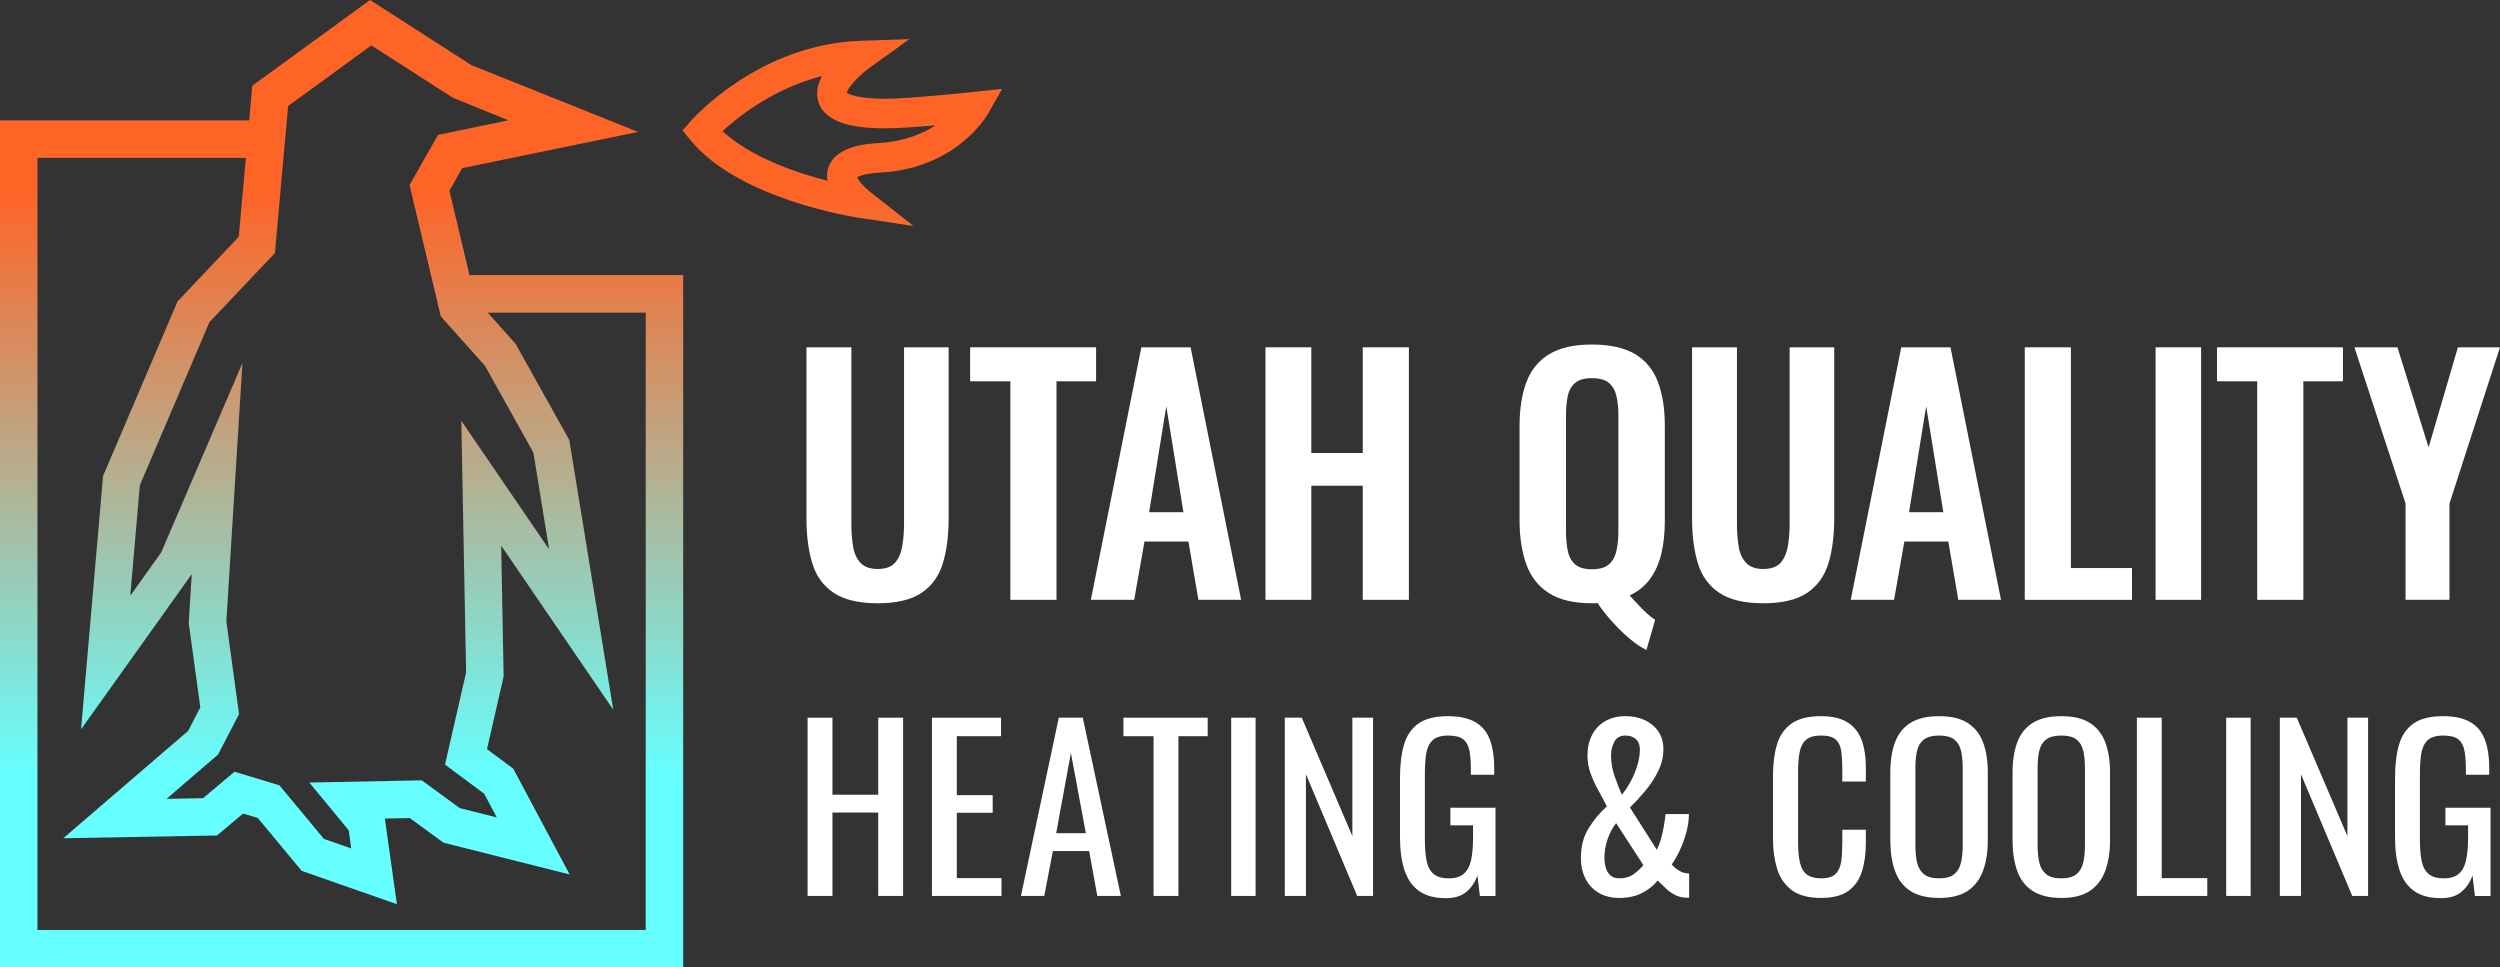 <?xml version="1.0" encoding="UTF-8"?><svg id="Layer_1" xmlns="http://www.w3.org/2000/svg" xmlns:xlink="http://www.w3.org/1999/xlink" viewBox="0 0 2213.68 856.68"><rect x="0" y="0" width="2213.68" height="856.68" fill="#333333" stroke="none"/><defs><style>.cls-1{fill:url(#linear-gradient);}.cls-2{fill:#fff;}</style><linearGradient id="linear-gradient" x1="443.67" y1="856.68" x2="443.67" y2="0" gradientUnits="userSpaceOnUse"><stop offset=".2" stop-color="#6ff"/><stop offset=".8" stop-color="#ff6427"/></linearGradient></defs><path class="cls-1" d="m415.73,243.65l-17.78-74.77,11.35-20,155.7-32.07-147.55-59.13L327.65,0l-104.25,75.93-2.75,30.66H0v750.09h604.95V243.65h-189.22Zm-172.28-19.59l7.55-84.29,2.97-33.18,1.14-12.7,73.72-53.69,72.02,46.26,49.39,20.11-59.96,12.35-2.4.49-25.23,44.44,26.86,112.98.79,3.32,39.05,43.66,42.93,76.89,13.97,85.77-77.79-113.9,4.25,222.94-18.67,81.5,34.64,25.78,11.21,21.03-32.79-8.26-33.68-24.6-99.53,1.96,34.84,42.21,2.27,16.16-24.22-8.48-39.36-47.44-39.78-12.01-27.87,23.42-32.32.58,45.57-39.18,18.65-35.88-11.25-81.96,14.24-228.86-71.88,167.59-27.45,38.47,8.49-97.88,61.58-144.34,58.04-61.29Zm328.31,599.43H33.18V139.77h184.5l-6.25,69.85-54.2,57.24-66,154.69-19.46,224.23,98.02-137.38-2.69,43.22,10.27,74.79-10.83,20.83-110.52,95.01,136.1-2.46,23.13-19.43,13.02,3.93,38.85,46.83,84.31,29.51-10.64-75.81,22.1-.44,29.86,21.81,111.65,28.12-49.92-93.67-23.25-17.3,14.75-64.37-2.21-115.86,99.23,145.28-38.89-238.77-47.57-85.19-24.68-27.6h139.91v546.66ZM861.98,81.42c-.57.06-58.53,6.2-79.19,6.05-23.91-.24-31.21-4.14-32.97-5.42,1.07-4.61,10.73-15.19,20.45-22.23l34.98-25.16-43.06,1.44c-89.74,3.01-148.07,68.31-150.51,71.09l-7.33,8.35,7.04,8.59c42.79,52.17,144.29,67.99,148.59,68.64l48.93,7.36-38.91-30.61c-4.79-3.76-9.73-9.47-11.12-12.64,2.04-1.12,7.62-3.32,20.98-4.08,66.94-3.84,93.8-49.94,94.91-51.9l12.57-22.2-25.36,2.73Zm-83.62,45.23c-9.58.55-38.77,2.23-44.98,22.15-1.2,3.86-1.3,7.67-.64,11.34-27.93-7.29-68.2-21.05-92.95-44,14.24-13.09,45.66-38.04,88.05-48.8-3.81,7.16-5.63,14.99-3.16,22.8,6.53,20.62,36.14,23.3,57.85,23.51,10.46.14,29.1-1.23,45.92-2.69-11.67,7.59-28.07,14.43-50.1,15.69Z"/><path class="cls-2" d="m777.05,534.17c-16.57,0-29.45-3.04-38.65-9.11-9.2-6.07-15.55-14.72-19.04-25.95-3.5-11.22-5.25-24.66-5.25-40.3v-151.27h39.75v155.96c0,7,.46,13.57,1.38,19.74.92,6.17,3.08,11.14,6.49,14.91,3.4,3.77,8.51,5.66,15.32,5.66,7.18,0,12.37-1.88,15.6-5.66,3.22-3.77,5.33-8.74,6.35-14.91,1.01-6.16,1.52-12.74,1.52-19.74v-155.96h39.47v151.27c0,15.64-1.75,29.08-5.24,40.3-3.5,11.23-9.8,19.88-18.91,25.95-9.11,6.07-22.04,9.11-38.78,9.11Z"/><path class="cls-2" d="m894.64,531.13v-193.5h-35.61v-30.09h111.52v30.09h-35.06v193.5h-40.85Z"/><path class="cls-2" d="m965.92,531.13l44.72-223.59h43.61l44.72,223.59h-37.82l-8.83-51.62h-38.92l-9.11,51.62h-38.37Zm51.62-77.57h30.37l-15.19-93.85-15.18,93.85Z"/><path class="cls-2" d="m1120.55,531.13v-223.59h40.58v93.58h45.55v-93.58h40.85v223.59h-40.85v-101.03h-45.55v101.03h-40.58Z"/><path class="cls-2" d="m1457.87,575.57c-4.6-2.21-9.52-5.52-14.77-9.94-5.24-4.41-10.4-9.43-15.46-15.04-5.07-5.62-9.44-11.18-13.11-16.7-.73.18-1.51.28-2.34.28h-2.62c-15.83,0-28.43-2.94-37.82-8.83-9.39-5.89-16.1-14.35-20.15-25.39-4.05-11.04-6.07-24.11-6.07-39.2v-83.64c0-15.09,2.02-28.02,6.07-38.78,4.05-10.77,10.77-19,20.15-24.7,9.39-5.7,21.99-8.56,37.82-8.56s28.98,2.86,38.37,8.56c9.39,5.71,16.1,13.94,20.15,24.7,4.04,10.77,6.07,23.7,6.07,38.78v83.92c0,10.67-1.01,20.33-3.04,28.98-2.03,8.65-5.34,16.15-9.94,22.5-4.6,6.35-10.68,11.27-18.22,14.77,2.39,2.58,4.88,5.25,7.45,8.01,2.57,2.76,5.15,5.34,7.73,7.73,2.58,2.39,5.06,4.32,7.45,5.79l-7.73,26.78Zm-48.31-71.5c6.8,0,11.87-1.47,15.18-4.41,3.31-2.94,5.52-6.99,6.62-12.15,1.11-5.15,1.66-10.77,1.66-16.84v-102.96c0-6.25-.55-11.87-1.66-16.84-1.1-4.97-3.31-8.88-6.62-11.73-3.31-2.85-8.38-4.28-15.18-4.28s-11.6,1.43-14.91,4.28c-3.31,2.86-5.48,6.76-6.49,11.73-1.01,4.97-1.51,10.58-1.51,16.84v102.96c0,6.07.5,11.69,1.51,16.84,1.01,5.15,3.18,9.2,6.49,12.15,3.31,2.94,8.28,4.41,14.91,4.41Z"/><path class="cls-2" d="m1561.22,534.17c-16.57,0-29.45-3.04-38.65-9.11-9.2-6.07-15.55-14.72-19.04-25.95-3.5-11.22-5.25-24.66-5.25-40.3v-151.27h39.75v155.96c0,7,.46,13.57,1.38,19.74.92,6.17,3.08,11.14,6.49,14.91,3.4,3.77,8.51,5.66,15.32,5.66,7.18,0,12.37-1.88,15.6-5.66,3.22-3.77,5.33-8.74,6.35-14.91,1.01-6.16,1.52-12.74,1.52-19.74v-155.96h39.47v151.27c0,15.64-1.75,29.08-5.24,40.3-3.5,11.23-9.8,19.88-18.91,25.95-9.11,6.07-22.04,9.11-38.78,9.11Z"/><path class="cls-2" d="m1638.78,531.13l44.72-223.59h43.61l44.72,223.59h-37.82l-8.83-51.62h-38.92l-9.11,51.62h-38.37Zm51.62-77.57h30.37l-15.19-93.85-15.18,93.85Z"/><path class="cls-2" d="m1792.87,531.13v-223.59h40.85v195.44h54.11v28.16h-94.96Z"/><path class="cls-2" d="m1908.71,531.13v-223.59h40.3v223.59h-40.3Z"/><path class="cls-2" d="m1998.7,531.13v-193.5h-35.61v-30.09h111.52v30.09h-35.06v193.5h-40.85Z"/><path class="cls-2" d="m2130.04,531.13v-85.3l-45.27-138.3h38.09l27.6,88.61,25.95-88.61h37.26l-44.72,138.3v85.3h-38.92Z"/><path class="cls-2" d="m715.1,793.33v-157.83h22.02v68.2h40.53v-68.2h22.02v157.83h-22.02v-73.85h-40.53v73.85h-22.02Z"/><path class="cls-2" d="m825.21,793.33v-157.83h61.19v16.37h-39.17v52.22h31.76v15.59h-31.76v57.87h39.56v15.78h-61.58Z"/><path class="cls-2" d="m904.01,793.33l33.52-157.83h21.24l33.71,157.83h-20.85l-7.21-39.75h-32.15l-7.6,39.75h-20.66Zm31.18-55.53h26.31l-13.25-71.12-13.05,71.12Z"/><path class="cls-2" d="m1021.45,793.33v-141.46h-26.7v-16.37h74.63v16.37h-25.92v141.46h-22.02Z"/><path class="cls-2" d="m1090.17,793.33v-157.83h21.63v157.83h-21.63Z"/><path class="cls-2" d="m1137.66,793.33v-157.83h15.01l44.82,104.83v-104.83h18.31v157.83h-14.03l-45.4-107.75v107.75h-18.71Z"/><path class="cls-2" d="m1280.19,795.28c-9.87,0-17.76-2.11-23.67-6.33-5.91-4.22-10.2-10.36-12.86-18.41-2.67-8.05-4-17.73-4-29.03v-52.8c0-11.56,1.2-21.4,3.61-29.52,2.4-8.12,6.69-14.32,12.86-18.61,6.17-4.29,14.77-6.43,25.82-6.43,9.87,0,17.83,1.66,23.87,4.97,6.05,3.31,10.43,8.38,13.15,15.2,2.73,6.82,4.09,15.43,4.09,25.82v5.85h-20.65v-4.87c0-6.88-.46-12.5-1.36-16.85-.91-4.35-2.76-7.6-5.56-9.74-2.79-2.14-7.18-3.21-13.15-3.21-6.5,0-11.2,1.49-14.13,4.48-2.92,2.99-4.74,7.05-5.46,12.18-.71,5.13-1.07,10.94-1.07,17.44v58.46c0,7.53.55,13.83,1.65,18.9,1.1,5.07,3.22,8.84,6.33,11.3,3.12,2.47,7.53,3.7,13.25,3.7s10.14-1.36,13.25-4.09c3.12-2.73,5.26-6.75,6.43-12.08,1.17-5.32,1.75-11.95,1.75-19.88v-10.91h-20.07v-15.59h39.95v78.14h-13.83l-2.14-18.12c-2.08,5.84-5.33,10.65-9.74,14.42-4.42,3.77-10.53,5.65-18.32,5.65Z"/><path class="cls-2" d="m1433.93,795.09c-7.15,0-13.28-1.53-18.41-4.58-5.13-3.05-9.03-7.24-11.69-12.57-2.67-5.32-4-11.43-4-18.32,0-10,2.24-18.67,6.72-26.01,4.48-7.34,9.9-13.87,16.27-19.58-2.34-4.68-4.84-9.38-7.5-14.13-2.66-4.74-4.94-9.67-6.82-14.81-1.89-5.13-2.83-10.49-2.83-16.08,0-7.02,1.36-13.12,4.1-18.32,2.73-5.19,6.62-9.26,11.69-12.18,5.07-2.92,11.04-4.38,17.92-4.38,6.36,0,12.05,1.17,17.05,3.51,5,2.34,9,5.69,11.98,10.04,2.99,4.35,4.48,9.58,4.48,15.69,0,6.89-1.59,13.48-4.78,19.78-3.18,6.3-7.05,12.15-11.59,17.53-4.55,5.39-8.97,10.17-13.25,14.32l23.77,37.41c1.43-2.73,2.63-5.81,3.61-9.26.97-3.44,1.81-7.11,2.53-11.01.71-3.9,1.26-7.66,1.65-11.3h20.66c0,5.07-.75,10.4-2.24,15.98-1.49,5.59-3.41,10.88-5.75,15.88-2.34,5-4.74,9.25-7.21,12.76,1.69,2.08,3.9,3.93,6.62,5.55,2.73,1.63,5.66,2.44,8.77,2.44v21.43h-2.73c-3.77-.13-7.15-1.01-10.14-2.63-2.99-1.62-5.68-3.6-8.08-5.94-2.4-2.34-4.71-4.55-6.92-6.63-3.51,4.42-8.09,8.09-13.74,11.01-5.65,2.92-12.37,4.38-20.17,4.38Zm0-17.34c4.94,0,9.09-1.2,12.47-3.6,3.38-2.4,6.3-5.1,8.77-8.09l-24.16-37.22c-3.12,4.03-5.62,8.74-7.5,14.12-1.88,5.39-2.82,10.95-2.82,16.66,0,2.99.39,5.88,1.17,8.67.78,2.79,2.14,5.07,4.09,6.82,1.95,1.75,4.61,2.63,7.99,2.63Zm2.14-74.04c2.73-3.25,5.29-7.08,7.7-11.5,2.4-4.41,4.38-9.12,5.95-14.13,1.56-5,2.34-9.9,2.34-14.71,0-3.77-1.17-6.72-3.51-8.87-2.34-2.14-5.39-3.21-9.16-3.21-4.68,0-7.99,1.82-9.94,5.46-1.95,3.64-2.92,7.73-2.92,12.28,0,5.98,1,11.92,3.02,17.83,2.01,5.91,4.19,11.53,6.52,16.86Z"/><path class="cls-2" d="m1612.41,795.09c-11.17,0-19.84-2.34-26.01-7.01-6.17-4.68-10.46-10.98-12.86-18.9-2.4-7.92-3.61-16.76-3.61-26.5v-55.73c0-10.65,1.2-19.94,3.61-27.87,2.4-7.92,6.69-14.06,12.86-18.41,6.17-4.35,14.84-6.53,26.01-6.53,9.87,0,17.7,1.82,23.48,5.46,5.78,3.64,9.94,8.84,12.47,15.59,2.53,6.75,3.8,14.88,3.8,24.36v12.47h-20.85v-11.11c0-5.84-.3-11.01-.88-15.49-.58-4.48-2.18-7.96-4.77-10.43-2.6-2.47-6.95-3.7-13.06-3.7s-10.78,1.33-13.64,3.99c-2.86,2.66-4.71,6.43-5.56,11.3-.85,4.87-1.26,10.55-1.26,17.05v62.55c0,7.92.65,14.19,1.95,18.8,1.3,4.61,3.44,7.89,6.43,9.84,2.99,1.95,7.01,2.92,12.08,2.92,5.97,0,10.26-1.33,12.86-3.99,2.59-2.66,4.22-6.33,4.87-11.01.65-4.68.97-10.13.97-16.37v-11.69h20.85v11.69c0,9.61-1.17,18.09-3.51,25.43-2.34,7.34-6.36,13.06-12.08,17.15-5.72,4.09-13.77,6.14-24.16,6.14Z"/><path class="cls-2" d="m1717.07,795.09c-10.65,0-19.16-2.08-25.52-6.23-6.37-4.16-10.92-10.1-13.64-17.83-2.73-7.73-4.09-16.79-4.09-27.18v-59.82c0-10.39,1.4-19.32,4.19-26.79,2.79-7.47,7.34-13.18,13.64-17.15,6.3-3.96,14.78-5.94,25.43-5.94s19.1,2.02,25.33,6.04c6.23,4.03,10.75,9.74,13.54,17.15,2.79,7.41,4.19,16.3,4.19,26.7v60.02c0,10.26-1.4,19.23-4.19,26.89-2.79,7.67-7.31,13.61-13.54,17.83-6.23,4.22-14.68,6.33-25.33,6.33Zm0-17.34c5.84,0,10.26-1.2,13.25-3.6,2.98-2.4,5-5.78,6.04-10.13,1.04-4.35,1.56-9.45,1.56-15.3v-69.17c0-5.84-.52-10.88-1.56-15.1-1.04-4.22-3.06-7.47-6.04-9.74-2.99-2.27-7.41-3.41-13.25-3.41s-10.29,1.14-13.35,3.41c-3.05,2.27-5.1,5.52-6.13,9.74-1.04,4.22-1.56,9.25-1.56,15.1v69.17c0,5.84.52,10.94,1.56,15.3,1.04,4.35,3.08,7.73,6.13,10.13,3.06,2.4,7.5,3.6,13.35,3.6Z"/><path class="cls-2" d="m1825.3,795.09c-10.65,0-19.16-2.08-25.52-6.23-6.37-4.16-10.92-10.1-13.64-17.83-2.73-7.73-4.09-16.79-4.09-27.18v-59.82c0-10.39,1.4-19.32,4.19-26.79,2.79-7.47,7.34-13.18,13.64-17.15,6.3-3.96,14.78-5.94,25.43-5.94s19.1,2.02,25.33,6.04c6.23,4.03,10.75,9.74,13.54,17.15,2.79,7.41,4.19,16.3,4.19,26.7v60.02c0,10.26-1.4,19.23-4.19,26.89-2.79,7.67-7.31,13.61-13.54,17.83-6.23,4.22-14.68,6.33-25.33,6.33Zm0-17.34c5.84,0,10.26-1.2,13.25-3.6,2.98-2.4,5-5.78,6.04-10.13,1.04-4.35,1.56-9.45,1.56-15.3v-69.17c0-5.84-.52-10.88-1.56-15.1-1.04-4.22-3.06-7.47-6.04-9.74-2.99-2.27-7.41-3.41-13.25-3.41s-10.29,1.14-13.35,3.41c-3.05,2.27-5.1,5.52-6.13,9.74-1.04,4.22-1.56,9.25-1.56,15.1v69.17c0,5.84.52,10.94,1.56,15.3,1.04,4.35,3.08,7.73,6.13,10.13,3.06,2.4,7.5,3.6,13.35,3.6Z"/><path class="cls-2" d="m1892.14,793.33v-157.83h22.02v142.05h40.33v15.78h-62.36Z"/><path class="cls-2" d="m1971.24,793.33v-157.83h21.63v157.83h-21.63Z"/><path class="cls-2" d="m2018.73,793.33v-157.83h15.01l44.82,104.83v-104.83h18.31v157.83h-14.03l-45.4-107.75v107.75h-18.71Z"/><path class="cls-2" d="m2161.26,795.28c-9.87,0-17.76-2.11-23.67-6.33-5.91-4.22-10.2-10.36-12.86-18.41-2.67-8.05-4-17.73-4-29.03v-52.8c0-11.56,1.2-21.4,3.61-29.52,2.4-8.12,6.69-14.32,12.86-18.61,6.17-4.29,14.77-6.43,25.82-6.43,9.87,0,17.83,1.66,23.87,4.97,6.05,3.31,10.43,8.38,13.15,15.2,2.73,6.82,4.09,15.43,4.09,25.82v5.85h-20.65v-4.87c0-6.88-.46-12.5-1.36-16.85-.91-4.35-2.76-7.6-5.56-9.74-2.79-2.14-7.18-3.21-13.15-3.21-6.5,0-11.2,1.49-14.13,4.48-2.92,2.99-4.74,7.05-5.46,12.18-.71,5.13-1.07,10.94-1.07,17.44v58.46c0,7.53.55,13.83,1.65,18.9,1.1,5.07,3.22,8.84,6.33,11.3,3.12,2.47,7.53,3.7,13.25,3.7s10.14-1.36,13.25-4.09c3.12-2.73,5.26-6.75,6.43-12.08,1.17-5.32,1.75-11.95,1.75-19.88v-10.91h-20.07v-15.59h39.95v78.14h-13.83l-2.14-18.12c-2.08,5.84-5.33,10.65-9.74,14.42-4.42,3.77-10.53,5.65-18.32,5.65Z"/></svg>